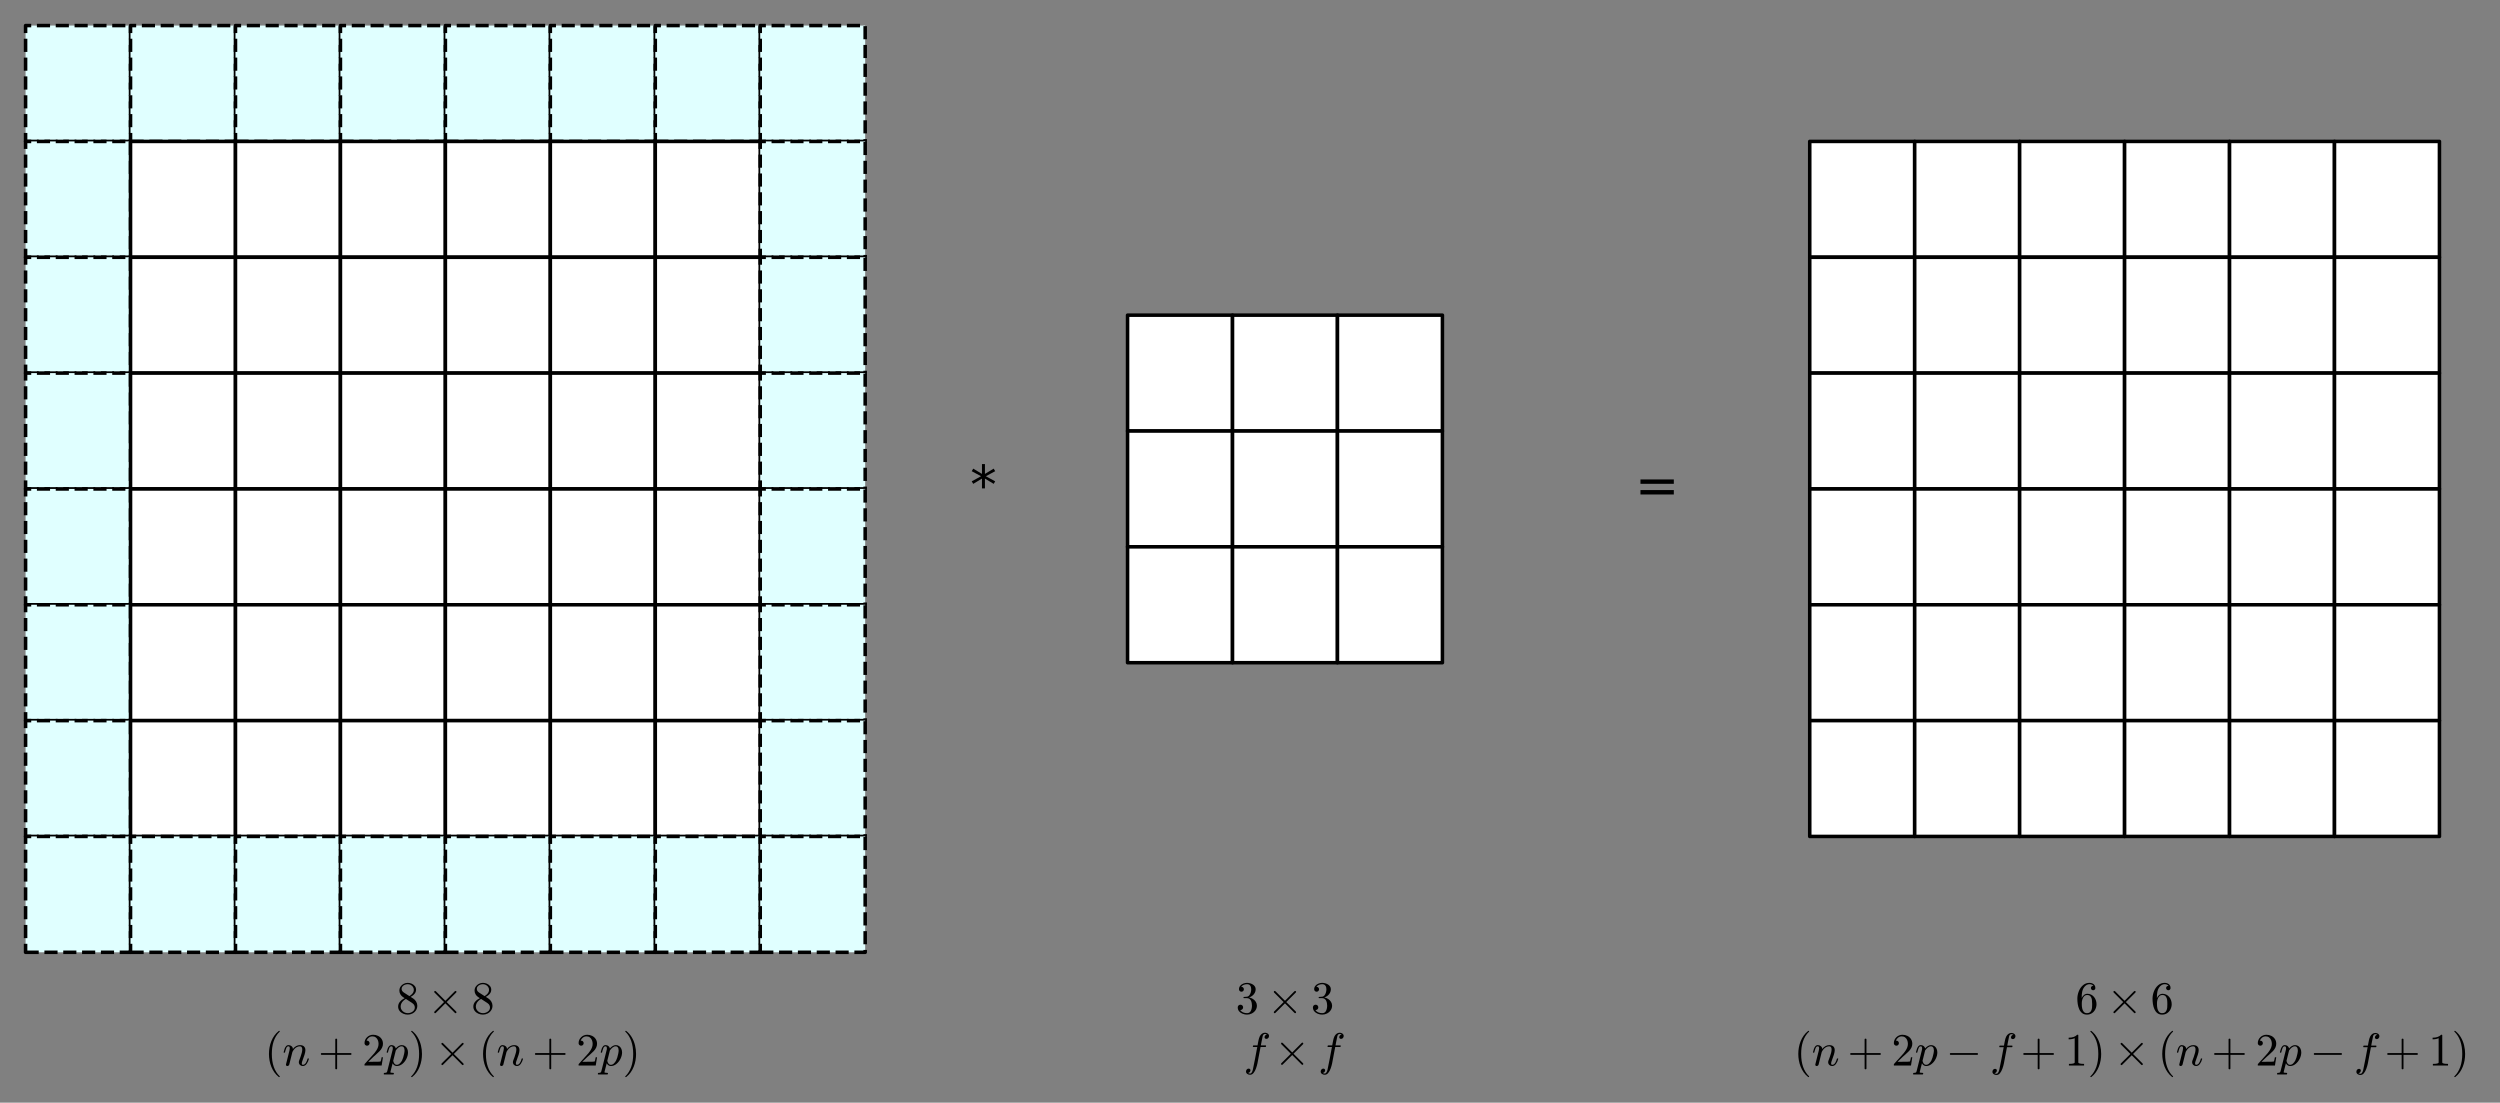 <?xml version="1.0" encoding="utf-8" standalone="no"?>
<!DOCTYPE svg PUBLIC "-//W3C//DTD SVG 1.1//EN"
  "http://www.w3.org/Graphics/SVG/1.1/DTD/svg11.dtd">
<!-- Created with matplotlib (https://matplotlib.org/) -->
<svg height="310.369pt" version="1.1" viewBox="0 0 703.694 310.369" width="703.694pt" xmlns="http://www.w3.org/2000/svg" xmlns:xlink="http://www.w3.org/1999/xlink">
 <rect x="0" y="0" width="703.694" height="310.369" fill="#808080" stroke="none"/>
 <defs>
  <style type="text/css">*{stroke-linecap:butt;stroke-linejoin:round;}</style>
 </defs>
 <g id="figure_1">
  <g id="axes_1">
   <g id="table_1">
    <g id="patch_1">
     <path d="M 7.2 39.806 
L 36.741 39.806 
L 36.741 7.2 
L 7.2 7.2 
z
" style="fill:#e0ffff;stroke:#000000;stroke-dasharray:3.7,1.6;stroke-dashoffset:0;stroke-linejoin:miter;"/>
    </g>
    <g id="text_1">
     <!--   -->
     <g transform="translate(19.905 27.09)scale(0.13 -0.13)">
      <defs>
       <path id="DejaVuSans-32"/>
      </defs>
      <use xlink:href="#DejaVuSans-32"/>
     </g>
    </g>
    <g id="patch_2">
     <path d="M 36.741 39.806 
L 66.282 39.806 
L 66.282 7.2 
L 36.741 7.2 
z
" style="fill:#e0ffff;stroke:#000000;stroke-dasharray:3.7,1.6;stroke-dashoffset:0;stroke-linejoin:miter;"/>
    </g>
    <g id="text_2">
     <!--   -->
     <g transform="translate(49.446 27.09)scale(0.13 -0.13)">
      <use xlink:href="#DejaVuSans-32"/>
     </g>
    </g>
    <g id="patch_3">
     <path d="M 66.282 39.806 
L 95.824 39.806 
L 95.824 7.2 
L 66.282 7.2 
z
" style="fill:#e0ffff;stroke:#000000;stroke-dasharray:3.7,1.6;stroke-dashoffset:0;stroke-linejoin:miter;"/>
    </g>
    <g id="text_3">
     <!--   -->
     <g transform="translate(78.987 27.09)scale(0.13 -0.13)">
      <use xlink:href="#DejaVuSans-32"/>
     </g>
    </g>
    <g id="patch_4">
     <path d="M 95.824 39.806 
L 125.365 39.806 
L 125.365 7.2 
L 95.824 7.2 
z
" style="fill:#e0ffff;stroke:#000000;stroke-dasharray:3.7,1.6;stroke-dashoffset:0;stroke-linejoin:miter;"/>
    </g>
    <g id="text_4">
     <!--   -->
     <g transform="translate(108.528 27.09)scale(0.13 -0.13)">
      <use xlink:href="#DejaVuSans-32"/>
     </g>
    </g>
    <g id="patch_5">
     <path d="M 125.365 39.806 
L 154.906 39.806 
L 154.906 7.2 
L 125.365 7.2 
z
" style="fill:#e0ffff;stroke:#000000;stroke-dasharray:3.7,1.6;stroke-dashoffset:0;stroke-linejoin:miter;"/>
    </g>
    <g id="text_5">
     <!--   -->
     <g transform="translate(138.07 27.09)scale(0.13 -0.13)">
      <use xlink:href="#DejaVuSans-32"/>
     </g>
    </g>
    <g id="patch_6">
     <path d="M 154.906 39.806 
L 184.447 39.806 
L 184.447 7.2 
L 154.906 7.2 
z
" style="fill:#e0ffff;stroke:#000000;stroke-dasharray:3.7,1.6;stroke-dashoffset:0;stroke-linejoin:miter;"/>
    </g>
    <g id="text_6">
     <!--   -->
     <g transform="translate(167.611 27.09)scale(0.13 -0.13)">
      <use xlink:href="#DejaVuSans-32"/>
     </g>
    </g>
    <g id="patch_7">
     <path d="M 184.447 39.806 
L 213.988 39.806 
L 213.988 7.2 
L 184.447 7.2 
z
" style="fill:#e0ffff;stroke:#000000;stroke-dasharray:3.7,1.6;stroke-dashoffset:0;stroke-linejoin:miter;"/>
    </g>
    <g id="text_7">
     <!--   -->
     <g transform="translate(197.152 27.09)scale(0.13 -0.13)">
      <use xlink:href="#DejaVuSans-32"/>
     </g>
    </g>
    <g id="patch_8">
     <path d="M 213.988 39.806 
L 243.529 39.806 
L 243.529 7.2 
L 213.988 7.2 
z
" style="fill:#e0ffff;stroke:#000000;stroke-dasharray:3.7,1.6;stroke-dashoffset:0;stroke-linejoin:miter;"/>
    </g>
    <g id="text_8">
     <!--   -->
     <g transform="translate(226.693 27.09)scale(0.13 -0.13)">
      <use xlink:href="#DejaVuSans-32"/>
     </g>
    </g>
    <g id="patch_9">
     <path d="M 7.2 72.412 
L 36.741 72.412 
L 36.741 39.806 
L 7.2 39.806 
z
" style="fill:#e0ffff;stroke:#000000;stroke-dasharray:3.7,1.6;stroke-dashoffset:0;stroke-linejoin:miter;"/>
    </g>
    <g id="text_9">
     <!--   -->
     <g transform="translate(19.905 59.696)scale(0.13 -0.13)">
      <use xlink:href="#DejaVuSans-32"/>
     </g>
    </g>
    <g id="patch_10">
     <path d="M 36.741 72.412 
L 66.282 72.412 
L 66.282 39.806 
L 36.741 39.806 
z
" style="fill:#ffffff;stroke:#000000;stroke-linejoin:miter;"/>
    </g>
    <g id="text_10">
     <!--   -->
     <g transform="translate(49.446 59.696)scale(0.13 -0.13)">
      <use xlink:href="#DejaVuSans-32"/>
     </g>
    </g>
    <g id="patch_11">
     <path d="M 66.282 72.412 
L 95.824 72.412 
L 95.824 39.806 
L 66.282 39.806 
z
" style="fill:#ffffff;stroke:#000000;stroke-linejoin:miter;"/>
    </g>
    <g id="text_11">
     <!--   -->
     <g transform="translate(78.987 59.696)scale(0.13 -0.13)">
      <use xlink:href="#DejaVuSans-32"/>
     </g>
    </g>
    <g id="patch_12">
     <path d="M 95.824 72.412 
L 125.365 72.412 
L 125.365 39.806 
L 95.824 39.806 
z
" style="fill:#ffffff;stroke:#000000;stroke-linejoin:miter;"/>
    </g>
    <g id="text_12">
     <!--   -->
     <g transform="translate(108.528 59.696)scale(0.13 -0.13)">
      <use xlink:href="#DejaVuSans-32"/>
     </g>
    </g>
    <g id="patch_13">
     <path d="M 125.365 72.412 
L 154.906 72.412 
L 154.906 39.806 
L 125.365 39.806 
z
" style="fill:#ffffff;stroke:#000000;stroke-linejoin:miter;"/>
    </g>
    <g id="text_13">
     <!--   -->
     <g transform="translate(138.07 59.696)scale(0.13 -0.13)">
      <use xlink:href="#DejaVuSans-32"/>
     </g>
    </g>
    <g id="patch_14">
     <path d="M 154.906 72.412 
L 184.447 72.412 
L 184.447 39.806 
L 154.906 39.806 
z
" style="fill:#ffffff;stroke:#000000;stroke-linejoin:miter;"/>
    </g>
    <g id="text_14">
     <!--   -->
     <g transform="translate(167.611 59.696)scale(0.13 -0.13)">
      <use xlink:href="#DejaVuSans-32"/>
     </g>
    </g>
    <g id="patch_15">
     <path d="M 184.447 72.412 
L 213.988 72.412 
L 213.988 39.806 
L 184.447 39.806 
z
" style="fill:#ffffff;stroke:#000000;stroke-linejoin:miter;"/>
    </g>
    <g id="text_15">
     <!--   -->
     <g transform="translate(197.152 59.696)scale(0.13 -0.13)">
      <use xlink:href="#DejaVuSans-32"/>
     </g>
    </g>
    <g id="patch_16">
     <path d="M 213.988 72.412 
L 243.529 72.412 
L 243.529 39.806 
L 213.988 39.806 
z
" style="fill:#e0ffff;stroke:#000000;stroke-dasharray:3.7,1.6;stroke-dashoffset:0;stroke-linejoin:miter;"/>
    </g>
    <g id="text_16">
     <!--   -->
     <g transform="translate(226.693 59.696)scale(0.13 -0.13)">
      <use xlink:href="#DejaVuSans-32"/>
     </g>
    </g>
    <g id="patch_17">
     <path d="M 7.2 105.018 
L 36.741 105.018 
L 36.741 72.412 
L 7.2 72.412 
z
" style="fill:#e0ffff;stroke:#000000;stroke-dasharray:3.7,1.6;stroke-dashoffset:0;stroke-linejoin:miter;"/>
    </g>
    <g id="text_17">
     <!--   -->
     <g transform="translate(19.905 92.303)scale(0.13 -0.13)">
      <use xlink:href="#DejaVuSans-32"/>
     </g>
    </g>
    <g id="patch_18">
     <path d="M 36.741 105.018 
L 66.282 105.018 
L 66.282 72.412 
L 36.741 72.412 
z
" style="fill:#ffffff;stroke:#000000;stroke-linejoin:miter;"/>
    </g>
    <g id="text_18">
     <!--   -->
     <g transform="translate(49.446 92.303)scale(0.13 -0.13)">
      <use xlink:href="#DejaVuSans-32"/>
     </g>
    </g>
    <g id="patch_19">
     <path d="M 66.282 105.018 
L 95.824 105.018 
L 95.824 72.412 
L 66.282 72.412 
z
" style="fill:#ffffff;stroke:#000000;stroke-linejoin:miter;"/>
    </g>
    <g id="text_19">
     <!--   -->
     <g transform="translate(78.987 92.303)scale(0.13 -0.13)">
      <use xlink:href="#DejaVuSans-32"/>
     </g>
    </g>
    <g id="patch_20">
     <path d="M 95.824 105.018 
L 125.365 105.018 
L 125.365 72.412 
L 95.824 72.412 
z
" style="fill:#ffffff;stroke:#000000;stroke-linejoin:miter;"/>
    </g>
    <g id="text_20">
     <!--   -->
     <g transform="translate(108.528 92.303)scale(0.13 -0.13)">
      <use xlink:href="#DejaVuSans-32"/>
     </g>
    </g>
    <g id="patch_21">
     <path d="M 125.365 105.018 
L 154.906 105.018 
L 154.906 72.412 
L 125.365 72.412 
z
" style="fill:#ffffff;stroke:#000000;stroke-linejoin:miter;"/>
    </g>
    <g id="text_21">
     <!--   -->
     <g transform="translate(138.07 92.303)scale(0.13 -0.13)">
      <use xlink:href="#DejaVuSans-32"/>
     </g>
    </g>
    <g id="patch_22">
     <path d="M 154.906 105.018 
L 184.447 105.018 
L 184.447 72.412 
L 154.906 72.412 
z
" style="fill:#ffffff;stroke:#000000;stroke-linejoin:miter;"/>
    </g>
    <g id="text_22">
     <!--   -->
     <g transform="translate(167.611 92.303)scale(0.13 -0.13)">
      <use xlink:href="#DejaVuSans-32"/>
     </g>
    </g>
    <g id="patch_23">
     <path d="M 184.447 105.018 
L 213.988 105.018 
L 213.988 72.412 
L 184.447 72.412 
z
" style="fill:#ffffff;stroke:#000000;stroke-linejoin:miter;"/>
    </g>
    <g id="text_23">
     <!--   -->
     <g transform="translate(197.152 92.303)scale(0.13 -0.13)">
      <use xlink:href="#DejaVuSans-32"/>
     </g>
    </g>
    <g id="patch_24">
     <path d="M 213.988 105.018 
L 243.529 105.018 
L 243.529 72.412 
L 213.988 72.412 
z
" style="fill:#e0ffff;stroke:#000000;stroke-dasharray:3.7,1.6;stroke-dashoffset:0;stroke-linejoin:miter;"/>
    </g>
    <g id="text_24">
     <!--   -->
     <g transform="translate(226.693 92.303)scale(0.13 -0.13)">
      <use xlink:href="#DejaVuSans-32"/>
     </g>
    </g>
    <g id="patch_25">
     <path d="M 7.2 137.625 
L 36.741 137.625 
L 36.741 105.018 
L 7.2 105.018 
z
" style="fill:#e0ffff;stroke:#000000;stroke-dasharray:3.7,1.6;stroke-dashoffset:0;stroke-linejoin:miter;"/>
    </g>
    <g id="text_25">
     <!--   -->
     <g transform="translate(19.905 124.909)scale(0.13 -0.13)">
      <use xlink:href="#DejaVuSans-32"/>
     </g>
    </g>
    <g id="patch_26">
     <path d="M 36.741 137.625 
L 66.282 137.625 
L 66.282 105.018 
L 36.741 105.018 
z
" style="fill:#ffffff;stroke:#000000;stroke-linejoin:miter;"/>
    </g>
    <g id="text_26">
     <!--   -->
     <g transform="translate(49.446 124.909)scale(0.13 -0.13)">
      <use xlink:href="#DejaVuSans-32"/>
     </g>
    </g>
    <g id="patch_27">
     <path d="M 66.282 137.625 
L 95.824 137.625 
L 95.824 105.018 
L 66.282 105.018 
z
" style="fill:#ffffff;stroke:#000000;stroke-linejoin:miter;"/>
    </g>
    <g id="text_27">
     <!--   -->
     <g transform="translate(78.987 124.909)scale(0.13 -0.13)">
      <use xlink:href="#DejaVuSans-32"/>
     </g>
    </g>
    <g id="patch_28">
     <path d="M 95.824 137.625 
L 125.365 137.625 
L 125.365 105.018 
L 95.824 105.018 
z
" style="fill:#ffffff;stroke:#000000;stroke-linejoin:miter;"/>
    </g>
    <g id="text_28">
     <!--   -->
     <g transform="translate(108.528 124.909)scale(0.13 -0.13)">
      <use xlink:href="#DejaVuSans-32"/>
     </g>
    </g>
    <g id="patch_29">
     <path d="M 125.365 137.625 
L 154.906 137.625 
L 154.906 105.018 
L 125.365 105.018 
z
" style="fill:#ffffff;stroke:#000000;stroke-linejoin:miter;"/>
    </g>
    <g id="text_29">
     <!--   -->
     <g transform="translate(138.07 124.909)scale(0.13 -0.13)">
      <use xlink:href="#DejaVuSans-32"/>
     </g>
    </g>
    <g id="patch_30">
     <path d="M 154.906 137.625 
L 184.447 137.625 
L 184.447 105.018 
L 154.906 105.018 
z
" style="fill:#ffffff;stroke:#000000;stroke-linejoin:miter;"/>
    </g>
    <g id="text_30">
     <!--   -->
     <g transform="translate(167.611 124.909)scale(0.13 -0.13)">
      <use xlink:href="#DejaVuSans-32"/>
     </g>
    </g>
    <g id="patch_31">
     <path d="M 184.447 137.625 
L 213.988 137.625 
L 213.988 105.018 
L 184.447 105.018 
z
" style="fill:#ffffff;stroke:#000000;stroke-linejoin:miter;"/>
    </g>
    <g id="text_31">
     <!--   -->
     <g transform="translate(197.152 124.909)scale(0.13 -0.13)">
      <use xlink:href="#DejaVuSans-32"/>
     </g>
    </g>
    <g id="patch_32">
     <path d="M 213.988 137.625 
L 243.529 137.625 
L 243.529 105.018 
L 213.988 105.018 
z
" style="fill:#e0ffff;stroke:#000000;stroke-dasharray:3.7,1.6;stroke-dashoffset:0;stroke-linejoin:miter;"/>
    </g>
    <g id="text_32">
     <!--   -->
     <g transform="translate(226.693 124.909)scale(0.13 -0.13)">
      <use xlink:href="#DejaVuSans-32"/>
     </g>
    </g>
    <g id="patch_33">
     <path d="M 7.2 170.231 
L 36.741 170.231 
L 36.741 137.625 
L 7.2 137.625 
z
" style="fill:#e0ffff;stroke:#000000;stroke-dasharray:3.7,1.6;stroke-dashoffset:0;stroke-linejoin:miter;"/>
    </g>
    <g id="text_33">
     <!--   -->
     <g transform="translate(19.905 157.515)scale(0.13 -0.13)">
      <use xlink:href="#DejaVuSans-32"/>
     </g>
    </g>
    <g id="patch_34">
     <path d="M 36.741 170.231 
L 66.282 170.231 
L 66.282 137.625 
L 36.741 137.625 
z
" style="fill:#ffffff;stroke:#000000;stroke-linejoin:miter;"/>
    </g>
    <g id="text_34">
     <!--   -->
     <g transform="translate(49.446 157.515)scale(0.13 -0.13)">
      <use xlink:href="#DejaVuSans-32"/>
     </g>
    </g>
    <g id="patch_35">
     <path d="M 66.282 170.231 
L 95.824 170.231 
L 95.824 137.625 
L 66.282 137.625 
z
" style="fill:#ffffff;stroke:#000000;stroke-linejoin:miter;"/>
    </g>
    <g id="text_35">
     <!--   -->
     <g transform="translate(78.987 157.515)scale(0.13 -0.13)">
      <use xlink:href="#DejaVuSans-32"/>
     </g>
    </g>
    <g id="patch_36">
     <path d="M 95.824 170.231 
L 125.365 170.231 
L 125.365 137.625 
L 95.824 137.625 
z
" style="fill:#ffffff;stroke:#000000;stroke-linejoin:miter;"/>
    </g>
    <g id="text_36">
     <!--   -->
     <g transform="translate(108.528 157.515)scale(0.13 -0.13)">
      <use xlink:href="#DejaVuSans-32"/>
     </g>
    </g>
    <g id="patch_37">
     <path d="M 125.365 170.231 
L 154.906 170.231 
L 154.906 137.625 
L 125.365 137.625 
z
" style="fill:#ffffff;stroke:#000000;stroke-linejoin:miter;"/>
    </g>
    <g id="text_37">
     <!--   -->
     <g transform="translate(138.07 157.515)scale(0.13 -0.13)">
      <use xlink:href="#DejaVuSans-32"/>
     </g>
    </g>
    <g id="patch_38">
     <path d="M 154.906 170.231 
L 184.447 170.231 
L 184.447 137.625 
L 154.906 137.625 
z
" style="fill:#ffffff;stroke:#000000;stroke-linejoin:miter;"/>
    </g>
    <g id="text_38">
     <!--   -->
     <g transform="translate(167.611 157.515)scale(0.13 -0.13)">
      <use xlink:href="#DejaVuSans-32"/>
     </g>
    </g>
    <g id="patch_39">
     <path d="M 184.447 170.231 
L 213.988 170.231 
L 213.988 137.625 
L 184.447 137.625 
z
" style="fill:#ffffff;stroke:#000000;stroke-linejoin:miter;"/>
    </g>
    <g id="text_39">
     <!--   -->
     <g transform="translate(197.152 157.515)scale(0.13 -0.13)">
      <use xlink:href="#DejaVuSans-32"/>
     </g>
    </g>
    <g id="patch_40">
     <path d="M 213.988 170.231 
L 243.529 170.231 
L 243.529 137.625 
L 213.988 137.625 
z
" style="fill:#e0ffff;stroke:#000000;stroke-dasharray:3.7,1.6;stroke-dashoffset:0;stroke-linejoin:miter;"/>
    </g>
    <g id="text_40">
     <!--   -->
     <g transform="translate(226.693 157.515)scale(0.13 -0.13)">
      <use xlink:href="#DejaVuSans-32"/>
     </g>
    </g>
    <g id="patch_41">
     <path d="M 7.2 202.837 
L 36.741 202.837 
L 36.741 170.231 
L 7.2 170.231 
z
" style="fill:#e0ffff;stroke:#000000;stroke-dasharray:3.7,1.6;stroke-dashoffset:0;stroke-linejoin:miter;"/>
    </g>
    <g id="text_41">
     <!--   -->
     <g transform="translate(19.905 190.121)scale(0.13 -0.13)">
      <use xlink:href="#DejaVuSans-32"/>
     </g>
    </g>
    <g id="patch_42">
     <path d="M 36.741 202.837 
L 66.282 202.837 
L 66.282 170.231 
L 36.741 170.231 
z
" style="fill:#ffffff;stroke:#000000;stroke-linejoin:miter;"/>
    </g>
    <g id="text_42">
     <!--   -->
     <g transform="translate(49.446 190.121)scale(0.13 -0.13)">
      <use xlink:href="#DejaVuSans-32"/>
     </g>
    </g>
    <g id="patch_43">
     <path d="M 66.282 202.837 
L 95.824 202.837 
L 95.824 170.231 
L 66.282 170.231 
z
" style="fill:#ffffff;stroke:#000000;stroke-linejoin:miter;"/>
    </g>
    <g id="text_43">
     <!--   -->
     <g transform="translate(78.987 190.121)scale(0.13 -0.13)">
      <use xlink:href="#DejaVuSans-32"/>
     </g>
    </g>
    <g id="patch_44">
     <path d="M 95.824 202.837 
L 125.365 202.837 
L 125.365 170.231 
L 95.824 170.231 
z
" style="fill:#ffffff;stroke:#000000;stroke-linejoin:miter;"/>
    </g>
    <g id="text_44">
     <!--   -->
     <g transform="translate(108.528 190.121)scale(0.13 -0.13)">
      <use xlink:href="#DejaVuSans-32"/>
     </g>
    </g>
    <g id="patch_45">
     <path d="M 125.365 202.837 
L 154.906 202.837 
L 154.906 170.231 
L 125.365 170.231 
z
" style="fill:#ffffff;stroke:#000000;stroke-linejoin:miter;"/>
    </g>
    <g id="text_45">
     <!--   -->
     <g transform="translate(138.07 190.121)scale(0.13 -0.13)">
      <use xlink:href="#DejaVuSans-32"/>
     </g>
    </g>
    <g id="patch_46">
     <path d="M 154.906 202.837 
L 184.447 202.837 
L 184.447 170.231 
L 154.906 170.231 
z
" style="fill:#ffffff;stroke:#000000;stroke-linejoin:miter;"/>
    </g>
    <g id="text_46">
     <!--   -->
     <g transform="translate(167.611 190.121)scale(0.13 -0.13)">
      <use xlink:href="#DejaVuSans-32"/>
     </g>
    </g>
    <g id="patch_47">
     <path d="M 184.447 202.837 
L 213.988 202.837 
L 213.988 170.231 
L 184.447 170.231 
z
" style="fill:#ffffff;stroke:#000000;stroke-linejoin:miter;"/>
    </g>
    <g id="text_47">
     <!--   -->
     <g transform="translate(197.152 190.121)scale(0.13 -0.13)">
      <use xlink:href="#DejaVuSans-32"/>
     </g>
    </g>
    <g id="patch_48">
     <path d="M 213.988 202.837 
L 243.529 202.837 
L 243.529 170.231 
L 213.988 170.231 
z
" style="fill:#e0ffff;stroke:#000000;stroke-dasharray:3.7,1.6;stroke-dashoffset:0;stroke-linejoin:miter;"/>
    </g>
    <g id="text_48">
     <!--   -->
     <g transform="translate(226.693 190.121)scale(0.13 -0.13)">
      <use xlink:href="#DejaVuSans-32"/>
     </g>
    </g>
    <g id="patch_49">
     <path d="M 7.2 235.443 
L 36.741 235.443 
L 36.741 202.837 
L 7.2 202.837 
z
" style="fill:#e0ffff;stroke:#000000;stroke-dasharray:3.7,1.6;stroke-dashoffset:0;stroke-linejoin:miter;"/>
    </g>
    <g id="text_49">
     <!--   -->
     <g transform="translate(19.905 222.727)scale(0.13 -0.13)">
      <use xlink:href="#DejaVuSans-32"/>
     </g>
    </g>
    <g id="patch_50">
     <path d="M 36.741 235.443 
L 66.282 235.443 
L 66.282 202.837 
L 36.741 202.837 
z
" style="fill:#ffffff;stroke:#000000;stroke-linejoin:miter;"/>
    </g>
    <g id="text_50">
     <!--   -->
     <g transform="translate(49.446 222.727)scale(0.13 -0.13)">
      <use xlink:href="#DejaVuSans-32"/>
     </g>
    </g>
    <g id="patch_51">
     <path d="M 66.282 235.443 
L 95.824 235.443 
L 95.824 202.837 
L 66.282 202.837 
z
" style="fill:#ffffff;stroke:#000000;stroke-linejoin:miter;"/>
    </g>
    <g id="text_51">
     <!--   -->
     <g transform="translate(78.987 222.727)scale(0.13 -0.13)">
      <use xlink:href="#DejaVuSans-32"/>
     </g>
    </g>
    <g id="patch_52">
     <path d="M 95.824 235.443 
L 125.365 235.443 
L 125.365 202.837 
L 95.824 202.837 
z
" style="fill:#ffffff;stroke:#000000;stroke-linejoin:miter;"/>
    </g>
    <g id="text_52">
     <!--   -->
     <g transform="translate(108.528 222.727)scale(0.13 -0.13)">
      <use xlink:href="#DejaVuSans-32"/>
     </g>
    </g>
    <g id="patch_53">
     <path d="M 125.365 235.443 
L 154.906 235.443 
L 154.906 202.837 
L 125.365 202.837 
z
" style="fill:#ffffff;stroke:#000000;stroke-linejoin:miter;"/>
    </g>
    <g id="text_53">
     <!--   -->
     <g transform="translate(138.07 222.727)scale(0.13 -0.13)">
      <use xlink:href="#DejaVuSans-32"/>
     </g>
    </g>
    <g id="patch_54">
     <path d="M 154.906 235.443 
L 184.447 235.443 
L 184.447 202.837 
L 154.906 202.837 
z
" style="fill:#ffffff;stroke:#000000;stroke-linejoin:miter;"/>
    </g>
    <g id="text_54">
     <!--   -->
     <g transform="translate(167.611 222.727)scale(0.13 -0.13)">
      <use xlink:href="#DejaVuSans-32"/>
     </g>
    </g>
    <g id="patch_55">
     <path d="M 184.447 235.443 
L 213.988 235.443 
L 213.988 202.837 
L 184.447 202.837 
z
" style="fill:#ffffff;stroke:#000000;stroke-linejoin:miter;"/>
    </g>
    <g id="text_55">
     <!--   -->
     <g transform="translate(197.152 222.727)scale(0.13 -0.13)">
      <use xlink:href="#DejaVuSans-32"/>
     </g>
    </g>
    <g id="patch_56">
     <path d="M 213.988 235.443 
L 243.529 235.443 
L 243.529 202.837 
L 213.988 202.837 
z
" style="fill:#e0ffff;stroke:#000000;stroke-dasharray:3.7,1.6;stroke-dashoffset:0;stroke-linejoin:miter;"/>
    </g>
    <g id="text_56">
     <!--   -->
     <g transform="translate(226.693 222.727)scale(0.13 -0.13)">
      <use xlink:href="#DejaVuSans-32"/>
     </g>
    </g>
    <g id="patch_57">
     <path d="M 7.2 268.049 
L 36.741 268.049 
L 36.741 235.443 
L 7.2 235.443 
z
" style="fill:#e0ffff;stroke:#000000;stroke-dasharray:3.7,1.6;stroke-dashoffset:0;stroke-linejoin:miter;"/>
    </g>
    <g id="text_57">
     <!--   -->
     <g transform="translate(19.905 255.333)scale(0.13 -0.13)">
      <use xlink:href="#DejaVuSans-32"/>
     </g>
    </g>
    <g id="patch_58">
     <path d="M 36.741 268.049 
L 66.282 268.049 
L 66.282 235.443 
L 36.741 235.443 
z
" style="fill:#e0ffff;stroke:#000000;stroke-dasharray:3.7,1.6;stroke-dashoffset:0;stroke-linejoin:miter;"/>
    </g>
    <g id="text_58">
     <!--   -->
     <g transform="translate(49.446 255.333)scale(0.13 -0.13)">
      <use xlink:href="#DejaVuSans-32"/>
     </g>
    </g>
    <g id="patch_59">
     <path d="M 66.282 268.049 
L 95.824 268.049 
L 95.824 235.443 
L 66.282 235.443 
z
" style="fill:#e0ffff;stroke:#000000;stroke-dasharray:3.7,1.6;stroke-dashoffset:0;stroke-linejoin:miter;"/>
    </g>
    <g id="text_59">
     <!--   -->
     <g transform="translate(78.987 255.333)scale(0.13 -0.13)">
      <use xlink:href="#DejaVuSans-32"/>
     </g>
    </g>
    <g id="patch_60">
     <path d="M 95.824 268.049 
L 125.365 268.049 
L 125.365 235.443 
L 95.824 235.443 
z
" style="fill:#e0ffff;stroke:#000000;stroke-dasharray:3.7,1.6;stroke-dashoffset:0;stroke-linejoin:miter;"/>
    </g>
    <g id="text_60">
     <!--   -->
     <g transform="translate(108.528 255.333)scale(0.13 -0.13)">
      <use xlink:href="#DejaVuSans-32"/>
     </g>
    </g>
    <g id="patch_61">
     <path d="M 125.365 268.049 
L 154.906 268.049 
L 154.906 235.443 
L 125.365 235.443 
z
" style="fill:#e0ffff;stroke:#000000;stroke-dasharray:3.7,1.6;stroke-dashoffset:0;stroke-linejoin:miter;"/>
    </g>
    <g id="text_61">
     <!--   -->
     <g transform="translate(138.07 255.333)scale(0.13 -0.13)">
      <use xlink:href="#DejaVuSans-32"/>
     </g>
    </g>
    <g id="patch_62">
     <path d="M 154.906 268.049 
L 184.447 268.049 
L 184.447 235.443 
L 154.906 235.443 
z
" style="fill:#e0ffff;stroke:#000000;stroke-dasharray:3.7,1.6;stroke-dashoffset:0;stroke-linejoin:miter;"/>
    </g>
    <g id="text_62">
     <!--   -->
     <g transform="translate(167.611 255.333)scale(0.13 -0.13)">
      <use xlink:href="#DejaVuSans-32"/>
     </g>
    </g>
    <g id="patch_63">
     <path d="M 184.447 268.049 
L 213.988 268.049 
L 213.988 235.443 
L 184.447 235.443 
z
" style="fill:#e0ffff;stroke:#000000;stroke-dasharray:3.7,1.6;stroke-dashoffset:0;stroke-linejoin:miter;"/>
    </g>
    <g id="text_63">
     <!--   -->
     <g transform="translate(197.152 255.333)scale(0.13 -0.13)">
      <use xlink:href="#DejaVuSans-32"/>
     </g>
    </g>
    <g id="patch_64">
     <path d="M 213.988 268.049 
L 243.529 268.049 
L 243.529 235.443 
L 213.988 235.443 
z
" style="fill:#e0ffff;stroke:#000000;stroke-dasharray:3.7,1.6;stroke-dashoffset:0;stroke-linejoin:miter;"/>
    </g>
    <g id="text_64">
     <!--   -->
     <g transform="translate(226.693 255.333)scale(0.13 -0.13)">
      <use xlink:href="#DejaVuSans-32"/>
     </g>
    </g>
   </g>
   <g id="text_65">
    <!-- $8\times 8 $ -->
    <g transform="translate(111.52 285.361)scale(0.13 -0.13)">
     <defs>
      <path d="M 4.203 15.188 
Q 4.203 21.188 8.156 25.797 
Q 12.109 30.422 18.312 33.5 
L 14.594 35.891 
Q 11.188 38.141 9.031 41.875 
Q 6.891 45.609 6.891 49.703 
Q 6.891 54.5 9.406 58.344 
Q 11.922 62.203 16.094 64.406 
Q 20.266 66.609 25 66.609 
Q 29.438 66.609 33.562 64.797 
Q 37.703 62.984 40.359 59.609 
Q 43.016 56.25 43.016 51.609 
Q 43.016 48.25 41.422 45.359 
Q 39.844 42.484 37.078 40.188 
Q 34.328 37.891 31.203 36.281 
L 36.922 32.625 
Q 40.875 30.031 43.281 25.828 
Q 45.703 21.625 45.703 17 
Q 45.703 11.578 42.797 7.125 
Q 39.891 2.688 35.109 0.234 
Q 30.328 -2.203 25 -2.203 
Q 19.828 -2.203 15.016 -0.094 
Q 10.203 2 7.203 5.984 
Q 4.203 9.969 4.203 15.188 
z
M 9.625 15.188 
Q 9.625 11.234 11.797 7.953 
Q 13.969 4.688 17.531 2.828 
Q 21.094 0.984 25 0.984 
Q 30.812 0.984 35.547 4.375 
Q 40.281 7.766 40.281 13.375 
Q 40.281 15.281 39.516 17.156 
Q 38.766 19.047 37.422 20.578 
Q 36.078 22.125 34.422 23.094 
L 21 31.781 
Q 17.875 30.125 15.25 27.578 
Q 12.641 25.047 11.125 21.875 
Q 9.625 18.703 9.625 15.188 
z
M 16.5 45.703 
L 28.609 37.891 
Q 32.812 40.328 35.5 43.797 
Q 38.188 47.266 38.188 51.609 
Q 38.188 54.984 36.297 57.781 
Q 34.422 60.594 31.391 62.156 
Q 28.375 63.719 24.906 63.719 
Q 21.875 63.719 18.797 62.547 
Q 15.719 61.375 13.719 59.047 
Q 11.719 56.734 11.719 53.609 
Q 11.719 48.922 16.5 45.703 
z
" id="Cmr10-56"/>
      <path d="M 14.703 2.875 
Q 14.703 3.656 15.188 4.297 
L 35.984 25 
L 15.188 45.797 
Q 14.703 46.297 14.703 47.125 
Q 14.703 47.859 15.281 48.484 
Q 15.875 49.125 16.703 49.125 
Q 17.391 49.125 18.219 48.484 
L 38.922 27.781 
L 59.516 48.484 
Q 60.359 49.125 60.984 49.125 
Q 61.812 49.125 62.391 48.531 
Q 62.984 47.953 62.984 47.125 
Q 62.984 46.297 62.5 45.797 
L 41.703 25 
L 62.5 4.297 
Q 62.984 3.656 62.984 2.875 
Q 62.984 2.047 62.391 1.453 
Q 61.812 0.875 60.984 0.875 
Q 60.25 0.875 59.516 1.609 
L 38.922 22.219 
L 18.219 1.609 
Q 17.484 0.875 16.703 0.875 
Q 15.875 0.875 15.281 1.516 
Q 14.703 2.156 14.703 2.875 
z
" id="Cmsy10-163"/>
     </defs>
     <use transform="translate(0 0.391)" xlink:href="#Cmr10-56"/>
     <use transform="translate(67.559 0.391)" xlink:href="#Cmsy10-163"/>
     <use transform="translate(162.803 0.391)" xlink:href="#Cmr10-56"/>
    </g>
    <!--  $(n+2p) \times (n+2p)$ -->
    <g transform="translate(70.31 299.919)scale(0.13 -0.13)">
     <defs>
      <path d="M 31 -24.812 
Q 25.438 -20.406 21.406 -14.719 
Q 17.391 -9.031 14.812 -2.578 
Q 12.25 3.859 10.984 10.891 
Q 9.719 17.922 9.719 25 
Q 9.719 32.172 10.984 39.203 
Q 12.25 46.234 14.859 52.734 
Q 17.484 59.234 21.531 64.891 
Q 25.594 70.562 31 74.812 
Q 31 75 31.5 75 
L 32.422 75 
Q 32.719 75 32.953 74.734 
Q 33.203 74.469 33.203 74.125 
Q 33.203 73.688 33.016 73.484 
Q 28.125 68.703 24.875 63.234 
Q 21.625 57.766 19.641 51.578 
Q 17.672 45.406 16.797 38.781 
Q 15.922 32.172 15.922 25 
Q 15.922 -6.781 32.906 -23.297 
Q 33.203 -23.578 33.203 -24.125 
Q 33.203 -24.359 32.938 -24.672 
Q 32.672 -25 32.422 -25 
L 31.5 -25 
Q 31 -25 31 -24.812 
z
" id="Cmr10-40"/>
      <path d="M 7.719 1.703 
Q 7.719 2.297 7.812 2.594 
L 15.281 32.422 
Q 16.016 35.203 16.016 37.312 
Q 16.016 41.609 13.094 41.609 
Q 9.969 41.609 8.453 37.859 
Q 6.938 34.125 5.516 28.422 
Q 5.516 28.125 5.219 27.953 
Q 4.938 27.781 4.688 27.781 
L 3.516 27.781 
Q 3.172 27.781 2.922 28.141 
Q 2.688 28.516 2.688 28.812 
Q 3.766 33.156 4.766 36.172 
Q 5.766 39.203 7.891 41.688 
Q 10.016 44.188 13.188 44.188 
Q 16.938 44.188 19.812 41.812 
Q 22.703 39.453 22.703 35.797 
Q 25.688 39.703 29.688 41.938 
Q 33.688 44.188 38.188 44.188 
Q 41.75 44.188 44.328 42.969 
Q 46.922 41.75 48.359 39.281 
Q 49.812 36.812 49.812 33.406 
Q 49.812 29.297 47.969 23.484 
Q 46.141 17.672 43.406 10.5 
Q 42 7.234 42 4.5 
Q 42 1.516 44.281 1.516 
Q 48.188 1.516 50.797 5.703 
Q 53.422 9.906 54.5 14.703 
Q 54.688 15.281 55.328 15.281 
L 56.5 15.281 
Q 56.891 15.281 57.156 15.031 
Q 57.422 14.797 57.422 14.406 
Q 57.422 14.312 57.328 14.109 
Q 55.953 8.453 52.562 3.656 
Q 49.172 -1.125 44.094 -1.125 
Q 40.578 -1.125 38.078 1.297 
Q 35.594 3.719 35.594 7.172 
Q 35.594 9.031 36.375 11.078 
Q 37.641 14.359 39.281 18.891 
Q 40.922 23.438 41.969 27.578 
Q 43.016 31.734 43.016 34.906 
Q 43.016 37.703 41.859 39.656 
Q 40.719 41.609 37.984 41.609 
Q 34.328 41.609 31.25 39.984 
Q 28.172 38.375 25.875 35.719 
Q 23.578 33.062 21.688 29.391 
L 14.891 2.203 
Q 14.547 0.828 13.344 -0.141 
Q 12.156 -1.125 10.688 -1.125 
Q 9.469 -1.125 8.594 -0.344 
Q 7.719 0.438 7.719 1.703 
z
" id="Cmmi10-110"/>
      <path d="M 7.516 23 
Q 6.688 23 6.141 23.625 
Q 5.609 24.266 5.609 25 
Q 5.609 25.734 6.141 26.359 
Q 6.688 27 7.516 27 
L 36.922 27 
L 36.922 56.5 
Q 36.922 57.281 37.5 57.781 
Q 38.094 58.297 38.922 58.297 
Q 39.656 58.297 40.281 57.781 
Q 40.922 57.281 40.922 56.5 
L 40.922 27 
L 70.312 27 
Q 71.047 27 71.578 26.359 
Q 72.125 25.734 72.125 25 
Q 72.125 24.266 71.578 23.625 
Q 71.047 23 70.312 23 
L 40.922 23 
L 40.922 -6.5 
Q 40.922 -7.281 40.281 -7.781 
Q 39.656 -8.297 38.922 -8.297 
Q 38.094 -8.297 37.5 -7.781 
Q 36.922 -7.281 36.922 -6.5 
L 36.922 23 
z
" id="Cmr10-43"/>
      <path d="M 4.984 0 
L 4.984 2.688 
Q 4.984 2.938 5.172 3.219 
L 20.703 20.406 
Q 24.219 24.219 26.406 26.797 
Q 28.609 29.391 30.75 32.766 
Q 32.906 36.141 34.156 39.625 
Q 35.406 43.109 35.406 47.016 
Q 35.406 51.125 33.891 54.859 
Q 32.375 58.594 29.375 60.844 
Q 26.375 63.094 22.125 63.094 
Q 17.781 63.094 14.312 60.469 
Q 10.844 57.859 9.422 53.719 
Q 9.812 53.812 10.5 53.812 
Q 12.75 53.812 14.328 52.297 
Q 15.922 50.781 15.922 48.391 
Q 15.922 46.094 14.328 44.5 
Q 12.75 42.922 10.5 42.922 
Q 8.156 42.922 6.562 44.547 
Q 4.984 46.188 4.984 48.391 
Q 4.984 52.156 6.391 55.438 
Q 7.812 58.734 10.469 61.297 
Q 13.141 63.875 16.484 65.234 
Q 19.828 66.609 23.578 66.609 
Q 29.297 66.609 34.219 64.188 
Q 39.156 61.766 42.031 57.344 
Q 44.922 52.938 44.922 47.016 
Q 44.922 42.672 43.016 38.766 
Q 41.109 34.859 38.125 31.656 
Q 35.156 28.469 30.516 24.406 
Q 25.875 20.359 24.422 19 
L 13.094 8.109 
L 22.703 8.109 
Q 29.781 8.109 34.547 8.219 
Q 39.312 8.344 39.594 8.594 
Q 40.766 9.859 42 17.828 
L 44.922 17.828 
L 42.094 0 
z
" id="Cmr10-50"/>
      <path d="M -2.484 -19.391 
Q -3.422 -19.391 -3.422 -18.109 
Q -3.078 -15.922 -2.094 -15.922 
Q 1.031 -15.922 2.266 -15.359 
Q 3.516 -14.797 4.203 -12.5 
L 15.484 32.516 
Q 16.219 34.375 16.219 37.312 
Q 16.219 41.609 13.281 41.609 
Q 10.156 41.609 8.641 37.859 
Q 7.125 34.125 5.719 28.422 
Q 5.719 27.781 4.891 27.781 
L 3.719 27.781 
Q 3.469 27.781 3.172 28.141 
Q 2.875 28.516 2.875 28.812 
Q 3.953 33.156 4.953 36.172 
Q 5.953 39.203 8.078 41.688 
Q 10.203 44.188 13.375 44.188 
Q 16.797 44.188 19.375 42.25 
Q 21.969 40.328 22.703 37.016 
Q 25.438 40.188 28.75 42.188 
Q 32.078 44.188 35.594 44.188 
Q 39.797 44.188 42.891 41.938 
Q 46 39.703 47.562 36.062 
Q 49.125 32.422 49.125 28.219 
Q 49.125 21.781 45.828 14.891 
Q 42.531 8.016 36.891 3.438 
Q 31.25 -1.125 24.812 -1.125 
Q 21.875 -1.125 19.5 0.531 
Q 17.141 2.203 15.828 4.891 
L 11.281 -12.891 
Q 11.031 -14.359 10.984 -14.594 
Q 10.984 -15.922 17.578 -15.922 
Q 18.609 -15.922 18.609 -17.188 
Q 18.266 -18.5 18.047 -18.938 
Q 17.828 -19.391 16.891 -19.391 
z
M 24.906 1.516 
Q 28.375 1.516 31.344 4.375 
Q 34.328 7.234 36.188 10.797 
Q 37.547 13.484 38.734 17.359 
Q 39.938 21.234 40.812 25.625 
Q 41.703 30.031 41.703 32.625 
Q 41.703 34.906 41.094 36.906 
Q 40.484 38.922 39.094 40.266 
Q 37.703 41.609 35.406 41.609 
Q 31.734 41.609 28.484 38.984 
Q 25.25 36.375 22.609 32.516 
L 22.609 32.172 
L 17.094 10.109 
Q 17.781 6.547 19.734 4.031 
Q 21.688 1.516 24.906 1.516 
z
" id="Cmmi10-112"/>
      <path d="M 6.5 -25 
Q 5.609 -25 5.609 -24.125 
Q 5.609 -23.688 5.812 -23.484 
Q 22.906 -6.781 22.906 25 
Q 22.906 56.781 6 73.297 
Q 5.609 73.531 5.609 74.125 
Q 5.609 74.469 5.875 74.734 
Q 6.156 75 6.5 75 
L 7.422 75 
Q 7.719 75 7.906 74.812 
Q 15.094 69.141 19.875 61.031 
Q 24.656 52.938 26.875 43.75 
Q 29.109 34.578 29.109 25 
Q 29.109 17.922 27.906 11.062 
Q 26.703 4.203 24.094 -2.453 
Q 21.484 -9.125 17.484 -14.766 
Q 13.484 -20.406 7.906 -24.812 
Q 7.719 -25 7.422 -25 
z
" id="Cmr10-41"/>
     </defs>
     <use xlink:href="#DejaVuSans-32"/>
     <use transform="translate(31.787 0)" xlink:href="#Cmr10-40"/>
     <use transform="translate(70.605 0)" xlink:href="#Cmmi10-110"/>
     <use transform="translate(148.174 0)" xlink:href="#Cmr10-43"/>
     <use transform="translate(243.418 0)" xlink:href="#Cmr10-50"/>
     <use transform="translate(293.418 0)" xlink:href="#Cmmi10-112"/>
     <use transform="translate(343.711 0)" xlink:href="#Cmr10-41"/>
     <use transform="translate(400.088 0)" xlink:href="#Cmsy10-163"/>
     <use transform="translate(495.332 0)" xlink:href="#Cmr10-40"/>
     <use transform="translate(534.15 0)" xlink:href="#Cmmi10-110"/>
     <use transform="translate(611.719 0)" xlink:href="#Cmr10-43"/>
     <use transform="translate(706.963 0)" xlink:href="#Cmr10-50"/>
     <use transform="translate(756.963 0)" xlink:href="#Cmmi10-112"/>
     <use transform="translate(807.256 0)" xlink:href="#Cmr10-41"/>
    </g>
   </g>
  </g>
  <g id="axes_2">
   <g id="table_2">
    <g id="patch_65">
     <path d="M 317.382 121.322 
L 346.924 121.322 
L 346.924 88.715 
L 317.382 88.715 
z
" style="fill:#ffffff;stroke:#000000;stroke-linejoin:miter;"/>
    </g>
    <g id="text_66">
     <!--   -->
     <g transform="translate(330.087 108.606)scale(0.13 -0.13)">
      <use xlink:href="#DejaVuSans-32"/>
     </g>
    </g>
    <g id="patch_66">
     <path d="M 346.924 121.322 
L 376.465 121.322 
L 376.465 88.715 
L 346.924 88.715 
z
" style="fill:#ffffff;stroke:#000000;stroke-linejoin:miter;"/>
    </g>
    <g id="text_67">
     <!--   -->
     <g transform="translate(359.628 108.606)scale(0.13 -0.13)">
      <use xlink:href="#DejaVuSans-32"/>
     </g>
    </g>
    <g id="patch_67">
     <path d="M 376.465 121.322 
L 406.006 121.322 
L 406.006 88.715 
L 376.465 88.715 
z
" style="fill:#ffffff;stroke:#000000;stroke-linejoin:miter;"/>
    </g>
    <g id="text_68">
     <!--   -->
     <g transform="translate(389.17 108.606)scale(0.13 -0.13)">
      <use xlink:href="#DejaVuSans-32"/>
     </g>
    </g>
    <g id="patch_68">
     <path d="M 317.382 153.928 
L 346.924 153.928 
L 346.924 121.322 
L 317.382 121.322 
z
" style="fill:#ffffff;stroke:#000000;stroke-linejoin:miter;"/>
    </g>
    <g id="text_69">
     <!--   -->
     <g transform="translate(330.087 141.212)scale(0.13 -0.13)">
      <use xlink:href="#DejaVuSans-32"/>
     </g>
    </g>
    <g id="patch_69">
     <path d="M 346.924 153.928 
L 376.465 153.928 
L 376.465 121.322 
L 346.924 121.322 
z
" style="fill:#ffffff;stroke:#000000;stroke-linejoin:miter;"/>
    </g>
    <g id="text_70">
     <!--   -->
     <g transform="translate(359.628 141.212)scale(0.13 -0.13)">
      <use xlink:href="#DejaVuSans-32"/>
     </g>
    </g>
    <g id="patch_70">
     <path d="M 376.465 153.928 
L 406.006 153.928 
L 406.006 121.322 
L 376.465 121.322 
z
" style="fill:#ffffff;stroke:#000000;stroke-linejoin:miter;"/>
    </g>
    <g id="text_71">
     <!--   -->
     <g transform="translate(389.17 141.212)scale(0.13 -0.13)">
      <use xlink:href="#DejaVuSans-32"/>
     </g>
    </g>
    <g id="patch_71">
     <path d="M 317.382 186.534 
L 346.924 186.534 
L 346.924 153.928 
L 317.382 153.928 
z
" style="fill:#ffffff;stroke:#000000;stroke-linejoin:miter;"/>
    </g>
    <g id="text_72">
     <!--   -->
     <g transform="translate(330.087 173.818)scale(0.13 -0.13)">
      <use xlink:href="#DejaVuSans-32"/>
     </g>
    </g>
    <g id="patch_72">
     <path d="M 346.924 186.534 
L 376.465 186.534 
L 376.465 153.928 
L 346.924 153.928 
z
" style="fill:#ffffff;stroke:#000000;stroke-linejoin:miter;"/>
    </g>
    <g id="text_73">
     <!--   -->
     <g transform="translate(359.628 173.818)scale(0.13 -0.13)">
      <use xlink:href="#DejaVuSans-32"/>
     </g>
    </g>
    <g id="patch_73">
     <path d="M 376.465 186.534 
L 406.006 186.534 
L 406.006 153.928 
L 376.465 153.928 
z
" style="fill:#ffffff;stroke:#000000;stroke-linejoin:miter;"/>
    </g>
    <g id="text_74">
     <!--   -->
     <g transform="translate(389.17 173.818)scale(0.13 -0.13)">
      <use xlink:href="#DejaVuSans-32"/>
     </g>
    </g>
   </g>
   <g id="text_75">
    <!-- * -->
    <g transform="translate(273.071 141.764)scale(0.15 -0.15)">
     <defs>
      <path d="M 47.016 60.891 
L 29.5 51.422 
L 47.016 41.891 
L 44.188 37.109 
L 27.781 47.016 
L 27.781 28.609 
L 22.219 28.609 
L 22.219 47.016 
L 5.812 37.109 
L 2.984 41.891 
L 20.516 51.422 
L 2.984 60.891 
L 5.812 65.719 
L 22.219 55.812 
L 22.219 74.219 
L 27.781 74.219 
L 27.781 55.812 
L 44.188 65.719 
z
" id="DejaVuSans-42"/>
     </defs>
     <use xlink:href="#DejaVuSans-42"/>
    </g>
   </g>
   <g id="text_76">
    <!-- $3\times 3$ -->
    <g transform="translate(347.849 285.361)scale(0.13 -0.13)">
     <defs>
      <path d="M 9.516 7.719 
Q 11.859 4.297 15.812 2.641 
Q 19.781 0.984 24.312 0.984 
Q 30.125 0.984 32.562 5.938 
Q 35.016 10.891 35.016 17.188 
Q 35.016 20.016 34.5 22.844 
Q 33.984 25.688 32.766 28.125 
Q 31.547 30.562 29.422 32.031 
Q 27.297 33.5 24.219 33.5 
L 17.578 33.5 
Q 16.703 33.5 16.703 34.422 
L 16.703 35.297 
Q 16.703 36.078 17.578 36.078 
L 23.094 36.531 
Q 26.609 36.531 28.922 39.156 
Q 31.25 41.797 32.328 45.578 
Q 33.406 49.359 33.406 52.781 
Q 33.406 57.562 31.156 60.641 
Q 28.906 63.719 24.312 63.719 
Q 20.516 63.719 17.047 62.281 
Q 13.578 60.844 11.531 57.906 
Q 11.719 57.953 11.859 57.984 
Q 12.016 58.016 12.203 58.016 
Q 14.453 58.016 15.969 56.453 
Q 17.484 54.891 17.484 52.688 
Q 17.484 50.531 15.969 48.969 
Q 14.453 47.406 12.203 47.406 
Q 10.016 47.406 8.453 48.969 
Q 6.891 50.531 6.891 52.688 
Q 6.891 56.984 9.469 60.156 
Q 12.062 63.328 16.141 64.969 
Q 20.219 66.609 24.312 66.609 
Q 27.344 66.609 30.703 65.703 
Q 34.078 64.797 36.812 63.109 
Q 39.547 61.422 41.281 58.781 
Q 43.016 56.156 43.016 52.781 
Q 43.016 48.578 41.141 45.016 
Q 39.266 41.453 35.984 38.859 
Q 32.719 36.281 28.812 35.016 
Q 33.156 34.188 37.062 31.734 
Q 40.969 29.297 43.328 25.484 
Q 45.703 21.688 45.703 17.281 
Q 45.703 11.766 42.672 7.297 
Q 39.656 2.828 34.719 0.312 
Q 29.781 -2.203 24.312 -2.203 
Q 19.625 -2.203 14.906 -0.406 
Q 10.203 1.375 7.203 4.938 
Q 4.203 8.5 4.203 13.484 
Q 4.203 15.969 5.859 17.625 
Q 7.516 19.281 10.016 19.281 
Q 11.625 19.281 12.969 18.531 
Q 14.312 17.781 15.062 16.406 
Q 15.828 15.047 15.828 13.484 
Q 15.828 11.031 14.109 9.375 
Q 12.406 7.719 10.016 7.719 
z
" id="Cmr10-51"/>
     </defs>
     <use transform="translate(0 0.391)" xlink:href="#Cmr10-51"/>
     <use transform="translate(67.559 0.391)" xlink:href="#Cmsy10-163"/>
     <use transform="translate(162.803 0.391)" xlink:href="#Cmr10-51"/>
    </g>
    <!--  $f \times f$ -->
    <g transform="translate(345.899 299.919)scale(0.13 -0.13)">
     <defs>
      <path d="M 9.719 -16.5 
Q 11.578 -17.922 14.203 -17.922 
Q 17.781 -17.922 20.016 -10.016 
Q 20.953 -6.203 25.094 15.094 
L 29.688 39.594 
L 21.094 39.594 
Q 20.125 39.594 20.125 40.922 
Q 20.516 43.109 21.391 43.109 
L 30.328 43.109 
L 31.5 49.609 
Q 32.078 52.641 32.562 54.812 
Q 33.062 56.984 33.625 58.828 
Q 34.188 60.688 35.297 62.984 
Q 37.016 66.266 39.922 68.391 
Q 42.828 70.516 46.188 70.516 
Q 48.391 70.516 50.469 69.703 
Q 52.547 68.891 53.859 67.281 
Q 55.172 65.672 55.172 63.484 
Q 55.172 60.938 53.484 59.047 
Q 51.812 57.172 49.422 57.172 
Q 47.797 57.172 46.656 58.172 
Q 45.516 59.188 45.516 60.797 
Q 45.516 62.984 47 64.625 
Q 48.484 66.266 50.688 66.5 
Q 48.828 67.922 46.094 67.922 
Q 44.578 67.922 43.234 66.5 
Q 41.891 65.094 41.5 63.484 
Q 40.875 60.938 38.719 49.703 
L 37.5 43.109 
L 47.797 43.109 
Q 48.781 43.109 48.781 41.797 
Q 48.734 41.547 48.578 40.938 
Q 48.438 40.328 48.172 39.953 
Q 47.906 39.594 47.516 39.594 
L 36.812 39.594 
L 32.172 15.188 
Q 31.297 9.859 30.141 4.359 
Q 29 -1.125 26.922 -6.906 
Q 24.859 -12.703 21.625 -16.609 
Q 18.406 -20.516 14.016 -20.516 
Q 10.641 -20.516 7.984 -18.578 
Q 5.328 -16.656 5.328 -13.484 
Q 5.328 -10.938 6.953 -9.047 
Q 8.594 -7.172 11.078 -7.172 
Q 12.75 -7.172 13.859 -8.172 
Q 14.984 -9.188 14.984 -10.797 
Q 14.984 -12.938 13.391 -14.719 
Q 11.812 -16.5 9.719 -16.5 
z
" id="Cmmi10-102"/>
     </defs>
     <use transform="translate(0 0.484)" xlink:href="#DejaVuSans-32"/>
     <use transform="translate(31.787 0.484)" xlink:href="#Cmmi10-102"/>
     <use transform="translate(98.223 0.484)" xlink:href="#Cmsy10-163"/>
     <use transform="translate(193.467 0.484)" xlink:href="#Cmmi10-102"/>
    </g>
   </g>
  </g>
  <g id="axes_3">
   <g id="table_3">
    <g id="patch_74">
     <path d="M 509.4 72.412 
L 538.941 72.412 
L 538.941 39.806 
L 509.4 39.806 
z
" style="fill:#ffffff;stroke:#000000;stroke-linejoin:miter;"/>
    </g>
    <g id="text_77">
     <!--   -->
     <g transform="translate(522.105 59.696)scale(0.13 -0.13)">
      <use xlink:href="#DejaVuSans-32"/>
     </g>
    </g>
    <g id="patch_75">
     <path d="M 538.941 72.412 
L 568.482 72.412 
L 568.482 39.806 
L 538.941 39.806 
z
" style="fill:#ffffff;stroke:#000000;stroke-linejoin:miter;"/>
    </g>
    <g id="text_78">
     <!--   -->
     <g transform="translate(551.646 59.696)scale(0.13 -0.13)">
      <use xlink:href="#DejaVuSans-32"/>
     </g>
    </g>
    <g id="patch_76">
     <path d="M 568.482 72.412 
L 598.024 72.412 
L 598.024 39.806 
L 568.482 39.806 
z
" style="fill:#ffffff;stroke:#000000;stroke-linejoin:miter;"/>
    </g>
    <g id="text_79">
     <!--   -->
     <g transform="translate(581.187 59.696)scale(0.13 -0.13)">
      <use xlink:href="#DejaVuSans-32"/>
     </g>
    </g>
    <g id="patch_77">
     <path d="M 598.024 72.412 
L 627.565 72.412 
L 627.565 39.806 
L 598.024 39.806 
z
" style="fill:#ffffff;stroke:#000000;stroke-linejoin:miter;"/>
    </g>
    <g id="text_80">
     <!--   -->
     <g transform="translate(610.728 59.696)scale(0.13 -0.13)">
      <use xlink:href="#DejaVuSans-32"/>
     </g>
    </g>
    <g id="patch_78">
     <path d="M 627.565 72.412 
L 657.106 72.412 
L 657.106 39.806 
L 627.565 39.806 
z
" style="fill:#ffffff;stroke:#000000;stroke-linejoin:miter;"/>
    </g>
    <g id="text_81">
     <!--   -->
     <g transform="translate(640.27 59.696)scale(0.13 -0.13)">
      <use xlink:href="#DejaVuSans-32"/>
     </g>
    </g>
    <g id="patch_79">
     <path d="M 657.106 72.412 
L 686.647 72.412 
L 686.647 39.806 
L 657.106 39.806 
z
" style="fill:#ffffff;stroke:#000000;stroke-linejoin:miter;"/>
    </g>
    <g id="text_82">
     <!--   -->
     <g transform="translate(669.811 59.696)scale(0.13 -0.13)">
      <use xlink:href="#DejaVuSans-32"/>
     </g>
    </g>
    <g id="patch_80">
     <path d="M 509.4 105.018 
L 538.941 105.018 
L 538.941 72.412 
L 509.4 72.412 
z
" style="fill:#ffffff;stroke:#000000;stroke-linejoin:miter;"/>
    </g>
    <g id="text_83">
     <!--   -->
     <g transform="translate(522.105 92.303)scale(0.13 -0.13)">
      <use xlink:href="#DejaVuSans-32"/>
     </g>
    </g>
    <g id="patch_81">
     <path d="M 538.941 105.018 
L 568.482 105.018 
L 568.482 72.412 
L 538.941 72.412 
z
" style="fill:#ffffff;stroke:#000000;stroke-linejoin:miter;"/>
    </g>
    <g id="text_84">
     <!--   -->
     <g transform="translate(551.646 92.303)scale(0.13 -0.13)">
      <use xlink:href="#DejaVuSans-32"/>
     </g>
    </g>
    <g id="patch_82">
     <path d="M 568.482 105.018 
L 598.024 105.018 
L 598.024 72.412 
L 568.482 72.412 
z
" style="fill:#ffffff;stroke:#000000;stroke-linejoin:miter;"/>
    </g>
    <g id="text_85">
     <!--   -->
     <g transform="translate(581.187 92.303)scale(0.13 -0.13)">
      <use xlink:href="#DejaVuSans-32"/>
     </g>
    </g>
    <g id="patch_83">
     <path d="M 598.024 105.018 
L 627.565 105.018 
L 627.565 72.412 
L 598.024 72.412 
z
" style="fill:#ffffff;stroke:#000000;stroke-linejoin:miter;"/>
    </g>
    <g id="text_86">
     <!--   -->
     <g transform="translate(610.728 92.303)scale(0.13 -0.13)">
      <use xlink:href="#DejaVuSans-32"/>
     </g>
    </g>
    <g id="patch_84">
     <path d="M 627.565 105.018 
L 657.106 105.018 
L 657.106 72.412 
L 627.565 72.412 
z
" style="fill:#ffffff;stroke:#000000;stroke-linejoin:miter;"/>
    </g>
    <g id="text_87">
     <!--   -->
     <g transform="translate(640.27 92.303)scale(0.13 -0.13)">
      <use xlink:href="#DejaVuSans-32"/>
     </g>
    </g>
    <g id="patch_85">
     <path d="M 657.106 105.018 
L 686.647 105.018 
L 686.647 72.412 
L 657.106 72.412 
z
" style="fill:#ffffff;stroke:#000000;stroke-linejoin:miter;"/>
    </g>
    <g id="text_88">
     <!--   -->
     <g transform="translate(669.811 92.303)scale(0.13 -0.13)">
      <use xlink:href="#DejaVuSans-32"/>
     </g>
    </g>
    <g id="patch_86">
     <path d="M 509.4 137.625 
L 538.941 137.625 
L 538.941 105.018 
L 509.4 105.018 
z
" style="fill:#ffffff;stroke:#000000;stroke-linejoin:miter;"/>
    </g>
    <g id="text_89">
     <!--   -->
     <g transform="translate(522.105 124.909)scale(0.13 -0.13)">
      <use xlink:href="#DejaVuSans-32"/>
     </g>
    </g>
    <g id="patch_87">
     <path d="M 538.941 137.625 
L 568.482 137.625 
L 568.482 105.018 
L 538.941 105.018 
z
" style="fill:#ffffff;stroke:#000000;stroke-linejoin:miter;"/>
    </g>
    <g id="text_90">
     <!--   -->
     <g transform="translate(551.646 124.909)scale(0.13 -0.13)">
      <use xlink:href="#DejaVuSans-32"/>
     </g>
    </g>
    <g id="patch_88">
     <path d="M 568.482 137.625 
L 598.024 137.625 
L 598.024 105.018 
L 568.482 105.018 
z
" style="fill:#ffffff;stroke:#000000;stroke-linejoin:miter;"/>
    </g>
    <g id="text_91">
     <!--   -->
     <g transform="translate(581.187 124.909)scale(0.13 -0.13)">
      <use xlink:href="#DejaVuSans-32"/>
     </g>
    </g>
    <g id="patch_89">
     <path d="M 598.024 137.625 
L 627.565 137.625 
L 627.565 105.018 
L 598.024 105.018 
z
" style="fill:#ffffff;stroke:#000000;stroke-linejoin:miter;"/>
    </g>
    <g id="text_92">
     <!--   -->
     <g transform="translate(610.728 124.909)scale(0.13 -0.13)">
      <use xlink:href="#DejaVuSans-32"/>
     </g>
    </g>
    <g id="patch_90">
     <path d="M 627.565 137.625 
L 657.106 137.625 
L 657.106 105.018 
L 627.565 105.018 
z
" style="fill:#ffffff;stroke:#000000;stroke-linejoin:miter;"/>
    </g>
    <g id="text_93">
     <!--   -->
     <g transform="translate(640.27 124.909)scale(0.13 -0.13)">
      <use xlink:href="#DejaVuSans-32"/>
     </g>
    </g>
    <g id="patch_91">
     <path d="M 657.106 137.625 
L 686.647 137.625 
L 686.647 105.018 
L 657.106 105.018 
z
" style="fill:#ffffff;stroke:#000000;stroke-linejoin:miter;"/>
    </g>
    <g id="text_94">
     <!--   -->
     <g transform="translate(669.811 124.909)scale(0.13 -0.13)">
      <use xlink:href="#DejaVuSans-32"/>
     </g>
    </g>
    <g id="patch_92">
     <path d="M 509.4 170.231 
L 538.941 170.231 
L 538.941 137.625 
L 509.4 137.625 
z
" style="fill:#ffffff;stroke:#000000;stroke-linejoin:miter;"/>
    </g>
    <g id="text_95">
     <!--   -->
     <g transform="translate(522.105 157.515)scale(0.13 -0.13)">
      <use xlink:href="#DejaVuSans-32"/>
     </g>
    </g>
    <g id="patch_93">
     <path d="M 538.941 170.231 
L 568.482 170.231 
L 568.482 137.625 
L 538.941 137.625 
z
" style="fill:#ffffff;stroke:#000000;stroke-linejoin:miter;"/>
    </g>
    <g id="text_96">
     <!--   -->
     <g transform="translate(551.646 157.515)scale(0.13 -0.13)">
      <use xlink:href="#DejaVuSans-32"/>
     </g>
    </g>
    <g id="patch_94">
     <path d="M 568.482 170.231 
L 598.024 170.231 
L 598.024 137.625 
L 568.482 137.625 
z
" style="fill:#ffffff;stroke:#000000;stroke-linejoin:miter;"/>
    </g>
    <g id="text_97">
     <!--   -->
     <g transform="translate(581.187 157.515)scale(0.13 -0.13)">
      <use xlink:href="#DejaVuSans-32"/>
     </g>
    </g>
    <g id="patch_95">
     <path d="M 598.024 170.231 
L 627.565 170.231 
L 627.565 137.625 
L 598.024 137.625 
z
" style="fill:#ffffff;stroke:#000000;stroke-linejoin:miter;"/>
    </g>
    <g id="text_98">
     <!--   -->
     <g transform="translate(610.728 157.515)scale(0.13 -0.13)">
      <use xlink:href="#DejaVuSans-32"/>
     </g>
    </g>
    <g id="patch_96">
     <path d="M 627.565 170.231 
L 657.106 170.231 
L 657.106 137.625 
L 627.565 137.625 
z
" style="fill:#ffffff;stroke:#000000;stroke-linejoin:miter;"/>
    </g>
    <g id="text_99">
     <!--   -->
     <g transform="translate(640.27 157.515)scale(0.13 -0.13)">
      <use xlink:href="#DejaVuSans-32"/>
     </g>
    </g>
    <g id="patch_97">
     <path d="M 657.106 170.231 
L 686.647 170.231 
L 686.647 137.625 
L 657.106 137.625 
z
" style="fill:#ffffff;stroke:#000000;stroke-linejoin:miter;"/>
    </g>
    <g id="text_100">
     <!--   -->
     <g transform="translate(669.811 157.515)scale(0.13 -0.13)">
      <use xlink:href="#DejaVuSans-32"/>
     </g>
    </g>
    <g id="patch_98">
     <path d="M 509.4 202.837 
L 538.941 202.837 
L 538.941 170.231 
L 509.4 170.231 
z
" style="fill:#ffffff;stroke:#000000;stroke-linejoin:miter;"/>
    </g>
    <g id="text_101">
     <!--   -->
     <g transform="translate(522.105 190.121)scale(0.13 -0.13)">
      <use xlink:href="#DejaVuSans-32"/>
     </g>
    </g>
    <g id="patch_99">
     <path d="M 538.941 202.837 
L 568.482 202.837 
L 568.482 170.231 
L 538.941 170.231 
z
" style="fill:#ffffff;stroke:#000000;stroke-linejoin:miter;"/>
    </g>
    <g id="text_102">
     <!--   -->
     <g transform="translate(551.646 190.121)scale(0.13 -0.13)">
      <use xlink:href="#DejaVuSans-32"/>
     </g>
    </g>
    <g id="patch_100">
     <path d="M 568.482 202.837 
L 598.024 202.837 
L 598.024 170.231 
L 568.482 170.231 
z
" style="fill:#ffffff;stroke:#000000;stroke-linejoin:miter;"/>
    </g>
    <g id="text_103">
     <!--   -->
     <g transform="translate(581.187 190.121)scale(0.13 -0.13)">
      <use xlink:href="#DejaVuSans-32"/>
     </g>
    </g>
    <g id="patch_101">
     <path d="M 598.024 202.837 
L 627.565 202.837 
L 627.565 170.231 
L 598.024 170.231 
z
" style="fill:#ffffff;stroke:#000000;stroke-linejoin:miter;"/>
    </g>
    <g id="text_104">
     <!--   -->
     <g transform="translate(610.728 190.121)scale(0.13 -0.13)">
      <use xlink:href="#DejaVuSans-32"/>
     </g>
    </g>
    <g id="patch_102">
     <path d="M 627.565 202.837 
L 657.106 202.837 
L 657.106 170.231 
L 627.565 170.231 
z
" style="fill:#ffffff;stroke:#000000;stroke-linejoin:miter;"/>
    </g>
    <g id="text_105">
     <!--   -->
     <g transform="translate(640.27 190.121)scale(0.13 -0.13)">
      <use xlink:href="#DejaVuSans-32"/>
     </g>
    </g>
    <g id="patch_103">
     <path d="M 657.106 202.837 
L 686.647 202.837 
L 686.647 170.231 
L 657.106 170.231 
z
" style="fill:#ffffff;stroke:#000000;stroke-linejoin:miter;"/>
    </g>
    <g id="text_106">
     <!--   -->
     <g transform="translate(669.811 190.121)scale(0.13 -0.13)">
      <use xlink:href="#DejaVuSans-32"/>
     </g>
    </g>
    <g id="patch_104">
     <path d="M 509.4 235.443 
L 538.941 235.443 
L 538.941 202.837 
L 509.4 202.837 
z
" style="fill:#ffffff;stroke:#000000;stroke-linejoin:miter;"/>
    </g>
    <g id="text_107">
     <!--   -->
     <g transform="translate(522.105 222.727)scale(0.13 -0.13)">
      <use xlink:href="#DejaVuSans-32"/>
     </g>
    </g>
    <g id="patch_105">
     <path d="M 538.941 235.443 
L 568.482 235.443 
L 568.482 202.837 
L 538.941 202.837 
z
" style="fill:#ffffff;stroke:#000000;stroke-linejoin:miter;"/>
    </g>
    <g id="text_108">
     <!--   -->
     <g transform="translate(551.646 222.727)scale(0.13 -0.13)">
      <use xlink:href="#DejaVuSans-32"/>
     </g>
    </g>
    <g id="patch_106">
     <path d="M 568.482 235.443 
L 598.024 235.443 
L 598.024 202.837 
L 568.482 202.837 
z
" style="fill:#ffffff;stroke:#000000;stroke-linejoin:miter;"/>
    </g>
    <g id="text_109">
     <!--   -->
     <g transform="translate(581.187 222.727)scale(0.13 -0.13)">
      <use xlink:href="#DejaVuSans-32"/>
     </g>
    </g>
    <g id="patch_107">
     <path d="M 598.024 235.443 
L 627.565 235.443 
L 627.565 202.837 
L 598.024 202.837 
z
" style="fill:#ffffff;stroke:#000000;stroke-linejoin:miter;"/>
    </g>
    <g id="text_110">
     <!--   -->
     <g transform="translate(610.728 222.727)scale(0.13 -0.13)">
      <use xlink:href="#DejaVuSans-32"/>
     </g>
    </g>
    <g id="patch_108">
     <path d="M 627.565 235.443 
L 657.106 235.443 
L 657.106 202.837 
L 627.565 202.837 
z
" style="fill:#ffffff;stroke:#000000;stroke-linejoin:miter;"/>
    </g>
    <g id="text_111">
     <!--   -->
     <g transform="translate(640.27 222.727)scale(0.13 -0.13)">
      <use xlink:href="#DejaVuSans-32"/>
     </g>
    </g>
    <g id="patch_109">
     <path d="M 657.106 235.443 
L 686.647 235.443 
L 686.647 202.837 
L 657.106 202.837 
z
" style="fill:#ffffff;stroke:#000000;stroke-linejoin:miter;"/>
    </g>
    <g id="text_112">
     <!--   -->
     <g transform="translate(669.811 222.727)scale(0.13 -0.13)">
      <use xlink:href="#DejaVuSans-32"/>
     </g>
    </g>
   </g>
   <g id="text_113">
    <!-- = -->
    <g transform="translate(460.165 141.764)scale(0.15 -0.15)">
     <defs>
      <path d="M 10.594 45.406 
L 73.188 45.406 
L 73.188 37.203 
L 10.594 37.203 
z
M 10.594 25.484 
L 73.188 25.484 
L 73.188 17.188 
L 10.594 17.188 
z
" id="DejaVuSans-61"/>
     </defs>
     <use xlink:href="#DejaVuSans-61"/>
    </g>
   </g>
   <g id="text_114">
    <!-- $6\times 6 $ -->
    <g transform="translate(584.179 285.361)scale(0.13 -0.13)">
     <defs>
      <path d="M 25 -2.203 
Q 18.797 -2.203 14.641 1.094 
Q 10.5 4.391 8.219 9.641 
Q 5.953 14.891 5.078 20.656 
Q 4.203 26.422 4.203 32.328 
Q 4.203 40.234 7.281 48.188 
Q 10.359 56.156 16.328 61.375 
Q 22.312 66.609 30.516 66.609 
Q 33.938 66.609 36.891 65.312 
Q 39.844 64.016 41.531 61.5 
Q 43.219 58.984 43.219 55.422 
Q 43.219 53.375 41.828 51.984 
Q 40.438 50.594 38.375 50.594 
Q 36.422 50.594 35 52 
Q 33.594 53.422 33.594 55.422 
Q 33.594 57.375 35 58.781 
Q 36.422 60.203 38.375 60.203 
L 38.922 60.203 
Q 37.641 62.016 35.328 62.859 
Q 33.016 63.719 30.516 63.719 
Q 27.484 63.719 24.922 62.391 
Q 22.359 61.078 20.312 58.828 
Q 18.266 56.594 16.891 53.875 
Q 15.531 51.172 14.766 47.703 
Q 14.016 44.234 13.812 41.203 
Q 13.625 38.188 13.625 33.594 
Q 15.375 37.703 18.594 40.312 
Q 21.828 42.922 25.875 42.922 
Q 30.328 42.922 33.984 41.109 
Q 37.641 39.312 40.281 36.109 
Q 42.922 32.906 44.312 28.797 
Q 45.703 24.703 45.703 20.516 
Q 45.703 14.656 43.094 9.344 
Q 40.484 4.047 35.734 0.922 
Q 31 -2.203 25 -2.203 
z
M 25 0.984 
Q 28.859 0.984 31.203 2.734 
Q 33.547 4.5 34.641 7.391 
Q 35.75 10.297 36.016 13.25 
Q 36.281 16.219 36.281 20.516 
Q 36.281 26.172 35.734 30.172 
Q 35.203 34.188 32.812 37.234 
Q 30.422 40.281 25.484 40.281 
Q 21.438 40.281 18.828 37.547 
Q 16.219 34.812 15.016 30.641 
Q 13.812 26.469 13.812 22.609 
Q 13.812 21.297 13.922 20.609 
Q 13.922 20.453 13.891 20.359 
Q 13.875 20.266 13.812 20.125 
Q 13.812 15.828 14.688 11.422 
Q 15.578 7.031 18.062 4 
Q 20.562 0.984 25 0.984 
z
" id="Cmr10-54"/>
     </defs>
     <use transform="translate(0 0.391)" xlink:href="#Cmr10-54"/>
     <use transform="translate(67.559 0.391)" xlink:href="#Cmsy10-163"/>
     <use transform="translate(162.803 0.391)" xlink:href="#Cmr10-54"/>
    </g>
    <!--  $(n+2p-f+1) \times (n+2p-f+1)$ -->
    <g transform="translate(500.784 299.919)scale(0.13 -0.13)">
     <defs>
      <path d="M 10.203 23 
Q 9.375 23 8.828 23.625 
Q 8.297 24.266 8.297 25 
Q 8.297 25.734 8.828 26.359 
Q 9.375 27 10.203 27 
L 67.578 27 
Q 68.359 27 68.875 26.359 
Q 69.391 25.734 69.391 25 
Q 69.391 24.266 68.875 23.625 
Q 68.359 23 67.578 23 
z
" id="Cmsy10-161"/>
      <path d="M 9.281 0 
L 9.281 3.516 
Q 21.781 3.516 21.781 6.688 
L 21.781 59.188 
Q 16.609 56.688 8.688 56.688 
L 8.688 60.203 
Q 20.953 60.203 27.203 66.609 
L 28.609 66.609 
Q 28.953 66.609 29.266 66.328 
Q 29.594 66.062 29.594 65.719 
L 29.594 6.688 
Q 29.594 3.516 42.094 3.516 
L 42.094 0 
z
" id="Cmr10-49"/>
     </defs>
     <use xlink:href="#DejaVuSans-32"/>
     <use transform="translate(31.787 0)" xlink:href="#Cmr10-40"/>
     <use transform="translate(70.605 0)" xlink:href="#Cmmi10-110"/>
     <use transform="translate(148.174 0)" xlink:href="#Cmr10-43"/>
     <use transform="translate(243.418 0)" xlink:href="#Cmr10-50"/>
     <use transform="translate(293.418 0)" xlink:href="#Cmmi10-112"/>
     <use transform="translate(361.27 0)" xlink:href="#Cmsy10-161"/>
     <use transform="translate(456.514 0)" xlink:href="#Cmmi10-102"/>
     <use transform="translate(522.949 0)" xlink:href="#Cmr10-43"/>
     <use transform="translate(618.193 0)" xlink:href="#Cmr10-49"/>
     <use transform="translate(668.193 0)" xlink:href="#Cmr10-41"/>
     <use transform="translate(724.57 0)" xlink:href="#Cmsy10-163"/>
     <use transform="translate(819.814 0)" xlink:href="#Cmr10-40"/>
     <use transform="translate(858.633 0)" xlink:href="#Cmmi10-110"/>
     <use transform="translate(936.201 0)" xlink:href="#Cmr10-43"/>
     <use transform="translate(1031.445 0)" xlink:href="#Cmr10-50"/>
     <use transform="translate(1081.445 0)" xlink:href="#Cmmi10-112"/>
     <use transform="translate(1149.297 0)" xlink:href="#Cmsy10-161"/>
     <use transform="translate(1244.541 0)" xlink:href="#Cmmi10-102"/>
     <use transform="translate(1310.977 0)" xlink:href="#Cmr10-43"/>
     <use transform="translate(1406.221 0)" xlink:href="#Cmr10-49"/>
     <use transform="translate(1456.221 0)" xlink:href="#Cmr10-41"/>
    </g>
   </g>
  </g>
 </g>
</svg>

